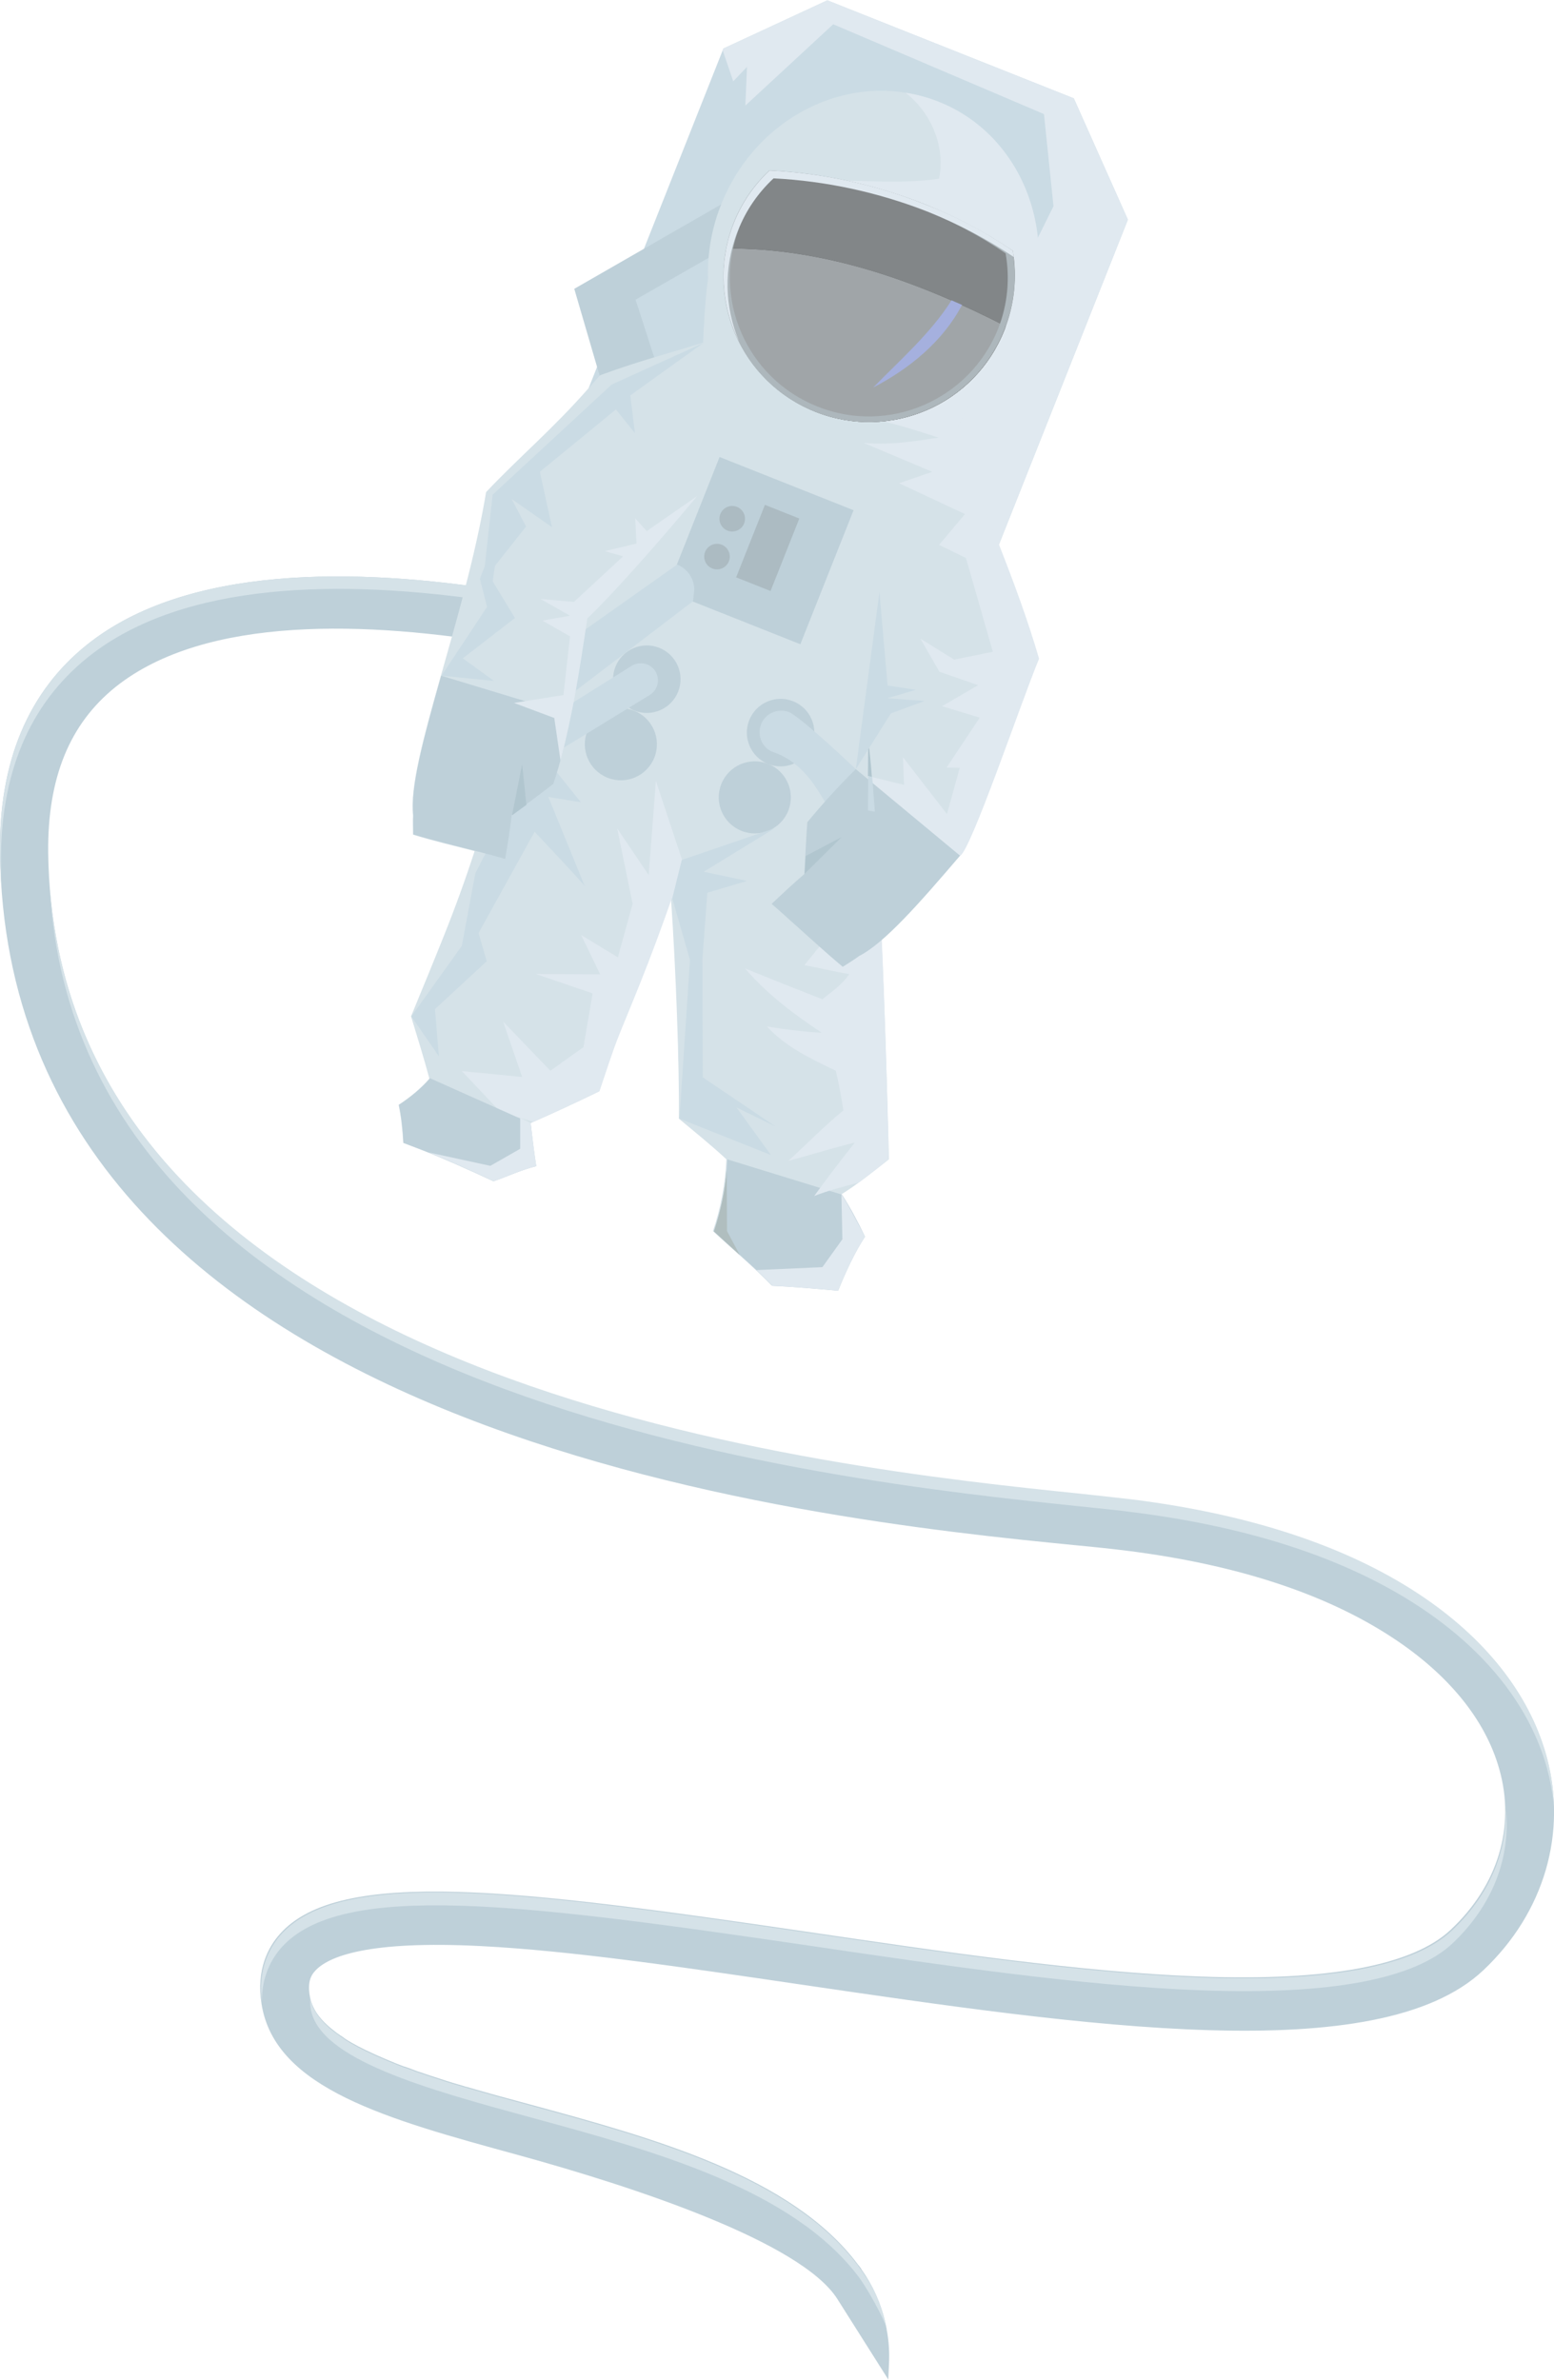 <?xml version="1.0" encoding="utf-8"?>
<!-- Generator: Adobe Illustrator 21.1.0, SVG Export Plug-In . SVG Version: 6.00 Build 0)  -->
<svg version="1.1" id="oops-man" xmlns="http://www.w3.org/2000/svg" xmlns:xlink="http://www.w3.org/1999/xlink" x="0px" y="0px"
	 viewBox="0 0 474.1 726" style="enable-background:new 0 0 474.1 726;" xml:space="preserve">
<style type="text/css">
	.st0{fill:#BED0D9;}
	.st1{fill:#D5E2E8;}
	.st2{fill:#CADBE4;}
	.st3{fill:#E0E9F0;}
	.st4{fill:#B1C6CF;}
	.st5{fill:#B0BEBF;}
	.st6{fill:#ACBBC2;}
	.st7{fill:#828688;}
	.st8{fill:#3A3C3B;}
	.st9{fill:#A0A5A8;}
	.st10{fill:#A5B0DE;}
	.st11{fill:#ADB7BC;}
</style>
<path class="st0" d="M452.5,601c-32.1,30.2-121.7,17-208.3,4.3c-36-5.3-70-10.3-97.3-11.7c-34.8-1.8-46.9,3.2-50.8,7.6
	c-1.2,1.3-2.3,3.3-1.6,7.5c0,0.2,0.1,0.4,0.1,0.6c0.2,0.9,0.5,1.8,0.9,2.7c1.2,2.7,3.5,5.2,6.5,7.5c0.5,0.4,1,0.8,1.5,1.1
	c0,0,0.1,0,0.1,0.1c0.3,0.2,0.5,0.3,0.8,0.5c0.3,0.2,0.6,0.4,0.8,0.6c2.6,1.7,5.6,3.2,8.9,4.7c0.4,0.2,0.7,0.3,1.1,0.5
	c1,0.4,2,0.9,3,1.3c0.2,0.1,0.3,0.1,0.5,0.2c0.4,0.2,0.8,0.3,1.2,0.5c0.4,0.2,0.8,0.3,1.2,0.5c0.7,0.3,1.4,0.5,2.1,0.8l0.4,0.1
	c1.1,0.4,2.3,0.8,3.5,1.3c2.7,0.9,5.6,1.9,8.5,2.8c0.8,0.3,1.7,0.5,2.5,0.8c1,0.3,2.1,0.6,3.1,0.9c0.5,0.2,1,0.3,1.4,0.4
	c6.2,1.8,12.7,3.6,19.1,5.3c37.5,10.2,79.9,21.8,100.1,48.9c0,0.1,0.1,0.1,0.1,0.1c0.4,0.5,0.8,1,1.1,1.6c0.4,0.5,0.7,1.1,1.1,1.6
	c3.2,5,5.3,10.5,6.4,16.3c0,0,0,0,0,0.1c0.7,3.6,0.9,7.2,0.7,10.9l-0.2,4.4c-0.8-1.3-14.7-23.2-15.5-24.5
	c-11-17.5-62.2-34.3-97.5-44c-39.8-10.9-74.1-20.2-78.2-46c-1.7-10.6,2.1-17.5,5.6-21.4c18.1-20.4,72.8-13.6,160.6-0.7
	c41.4,6.1,84.2,12.4,120.4,13.7c39,1.4,64.6-3.4,76.2-14.3c14.4-13.5,19.8-31.4,14.8-49c-4.2-15-15.5-28.9-32.6-40.1
	c-20.4-13.4-47.6-22.3-81-26.5c-4-0.5-9.5-1.1-15.9-1.7C247.6,463.4,2.3,438.1,0,260.2c-0.4-27.8,8.6-49.2,26.6-63.6
	c60.9-48.6,206.1,3,212.3,5.2l-4.6,15.2c-1.4-0.5-144.2-51.2-199-7.5c-14.1,11.3-20.8,27.8-20.6,50.5
	c2.1,163.6,237.5,187.8,314.9,195.8c6.4,0.7,12,1.2,16.2,1.8c35.4,4.5,64.7,14.1,86.9,28.7c20.2,13.3,33.7,30.2,39,49.1
	C478.3,558.8,471.2,583.4,452.5,601z"/>
<path class="st1" d="M26.9,200.4c58.6-46.8,195.3-0.7,211,4.8l1-3.4c-6.2-2.2-151.4-53.8-212.3-5.2C8.6,210.9-0.3,232.3,0,260.2
	c0.1,4.3,0.3,8.4,0.6,12.5c-0.2-2.9-0.3-5.8-0.3-8.7C-0.1,236.2,8.9,214.8,26.9,200.4z"/>
<path class="st1" d="M442.9,588.9c-11.6,10.9-37.3,15.7-76.2,14.3c-36.2-1.3-79-7.6-120.4-13.7c-87.8-12.9-142.5-19.8-160.7,0.7
	c-3.3,3.8-7,10.3-5.7,20.4c-0.1-7.9,3.1-13.3,5.9-16.5c18.1-20.4,72.9-13.6,160.7-0.7c41.4,6.1,84.2,12.4,120.4,13.7
	c39,1.4,64.6-3.4,76.2-14.3c12.2-11.5,17.9-26.2,16.3-41.1C459.8,565.2,454.1,578.4,442.9,588.9z"/>
<path class="st1" d="M471.7,535.2c-5.3-18.8-18.8-35.8-39-49.1c-22.2-14.6-51.4-24.2-86.9-28.7c-4.2-0.5-9.7-1.1-16.2-1.8
	c-75.6-7.8-301.9-31-314.4-184.5c9,156.9,238.5,180.5,314.6,188.4c6.4,0.7,12,1.2,16.2,1.8c35.4,4.5,64.7,14.1,86.9,28.7
	c20.2,13.3,33.7,30.2,39,49.1c1,3.7,1.7,7.4,2.1,11.1C473.9,545.1,473.1,540.2,471.7,535.2z"/>
<path class="st1" d="M264.2,694.2C264.2,694.3,264.2,694.3,264.2,694.2c-0.3-0.5-0.7-1-1.1-1.6C263.4,693.2,263.8,693.7,264.2,694.2
	z"/>
<path class="st1" d="M270.6,710.6c-0.8-3.4-6-12.5-8.4-15.8c-20.2-27.1-62.6-38.7-100.1-48.9c-31.9-8.7-64.8-17.7-67.3-33.2
	c-0.2-1.3-0.2-2.3-0.2-3.2v0c0.2,0.9,0.5,1.9,0.9,2.8c1.3,2.7,3.5,5.2,6.5,7.5c0.5,0.4,1,0.7,1.5,1.1c0,0,0.1,0,0.1,0.1
	c0.3,0.2,0.5,0.3,0.8,0.5c0.3,0.2,0.6,0.4,0.8,0.6c2.6,1.7,5.6,3.2,8.9,4.7c0.4,0.2,0.7,0.3,1.1,0.5c1,0.4,2,0.9,3,1.3
	c0.2,0.1,0.3,0.1,0.5,0.2c0.4,0.2,0.8,0.3,1.2,0.5c0.4,0.1,0.8,0.3,1.2,0.5c0.7,0.3,1.4,0.5,2.1,0.8l0.4,0.1
	c1.1,0.4,2.3,0.8,3.5,1.3c2.7,0.9,5.6,1.9,8.5,2.8c0.8,0.3,1.7,0.5,2.5,0.8c1,0.3,2.1,0.6,3.1,0.9c0.5,0.1,1,0.3,1.4,0.4
	c6.2,1.8,12.7,3.6,19.1,5.3c37.5,10.2,79.9,21.8,100.1,48.9c0.4,0.6,0.8,1.1,1.2,1.7c0.4,0.5,0.7,1.1,1.1,1.6
	C267.4,699.2,269.5,704.8,270.6,710.6z"/>
<polygon class="st2" points="327.6,30 252.4,0.1 220.7,14.8 167,150.1 291.5,199.5 344.1,67 "/>
<polygon class="st0" points="223.4,60.4 175.2,88.1 184.2,118.9 201.2,114 193.9,91.4 218.2,77.5 "/>
<polygon class="st3" points="327.6,30 252.4,0.1 220.7,14.8 220.5,15.4 223.7,24.8 227.9,20.4 227.4,32.2 254.2,7.4 318.5,34.8 
	321.4,62.9 276.6,153.3 291.5,199.5 344.1,67 "/>
<path class="st1" d="M256.7,364.3c5.1-3.2,9.8-7,14.5-10.7c-0.7-28.1-2.1-73.6-4.4-106.1c8.6,2.1,20.8,10.7,26,13.5
	c3-0.9,18.8-47.4,24.1-60c-6.8-23.5-17-45.8-25.7-68.8c1.7-3.6,3.5-7.1,5.5-10.6c6.8-5.8,12.4-13.3,16-22.4
	c10.9-27.5-1-58.1-26.6-68.2c-25.6-10.2-55.2,3.9-66.1,31.4c-3,7.5-4.2,15.2-4,22.6c-0.9,6.6-1.3,14.8-1.5,19.5
	c-6,1.9-12.1,3.6-18.2,5.5c-4.2,1.3-8.4,2.7-12.5,4.2c-0.3,0.1-0.6,0.2-0.9,0.4c-1.2,1.4-2.3,2.7-3.5,4
	c-10.8,12.3-21.2,21-31.1,31.5c-6.5,39.2-24.2,82.1-22.3,98.6c-0.1,2,0,4,0,5.9c6.2,1.9,12.6,3.4,18.8,5c-2.9,8.9-6.1,17.7-9.6,26.4
	c-3.2,8-6.5,16-9.8,24c1.9,6.3,3.9,12.6,5.6,19c-2.7,3.1-5.9,5.7-9.4,8c0.8,3.8,1.2,7.7,1.4,11.6c1.8,0.7,3.7,1.4,5.5,2.1
	c7.4,2.9,14.7,6.2,22,9.6c4.3-1.5,8.5-3.5,13-4.6c-0.7-4.3-1.2-8.7-1.7-13.1c6-2.6,14-6.3,21-9.7c1.9-5.8,3.7-11.7,6-17.5
	c0-0.1,3.5-8.5,6.1-15c3.5-8.8,6.8-17.5,9.8-26.4c1.5,21.3,2.6,51.5,2.4,67.2c4.9,4.1,9.9,8.1,14.5,12.4c-0.3,7.4-1.7,14.9-4.1,21.9
	c6,5.6,12.2,10.7,17.9,16.6c6.7,0.3,13.3,0.9,20,1.5c2.3-5.7,4.9-11.4,8.2-16.5C261.6,372.8,259.4,368.4,256.7,364.3z M248.8,125.5
	c-22.8-9-33.9-34.8-24.9-57.6c2.5-6.3,6.2-11.6,10.9-16c16,0.8,32.1,4.3,47.1,10.2c9.5,3.8,18.7,8.6,27.1,14.3
	c1.4,7.9,0.7,16.2-2.5,24.2C297.4,123.5,271.6,134.6,248.8,125.5z"/>
<path class="st3" d="M317,200.9c-6.8-23.3-16.8-45.4-25.4-68.2c-9.4,1.3-18.7,3.3-28.1,2.4l20.9,8.8l-10.1,3.5l20.1,9.4l-7.9,9.4
	l8.2,4l8.2,28.6l-11.8,2.4l-10.3-6.4l5.8,10.1l11.8,4.1l-11,6.4l11.5,3.5l-10.1,15.2l4,0.1l-3.9,14.1L275.5,231l0.3,8.4L266,237
	c0.3,3.3,0.6,6.9,0.8,10.6c8.6,2.1,20.8,10.7,26,13.5C296,260.1,311.7,213.6,317,200.9z"/>
<path class="st4" d="M264.9,225.9l-0.1,10.8l1.2,0.3C265.7,232.9,265.3,229.2,264.9,225.9z"/>
<path class="st0" d="M221.8,353.6c0,0,0.1,0.1,0.1,0.1c-0.3,7.4-1.7,14.9-4.1,21.9c6,5.6,12.2,10.7,17.9,16.6
	c6.7,0.3,13.3,0.9,20,1.5c2.3-5.7,4.9-11.4,8.2-16.5c-2.1-4.4-4.4-8.7-7-12.8L221.8,353.6z"/>
<path class="st3" d="M256.8,364.4l-0.1,0L257,378l-6.1,8.5l-20.1,0.9c1.7,1.6,3.3,3.2,4.9,4.8c6.7,0.3,13.3,0.9,20,1.5
	c2.3-5.7,4.9-11.4,8.2-16.5C261.6,372.9,259.4,368.5,256.8,364.4z"/>
<path class="st3" d="M296.9,121.6c6.8-5.8,12.4-13.3,16-22.4c10.9-27.5-1-58.1-26.6-68.2c-3.3-1.3-6.6-2.2-10-2.7
	c7.7,6,12.2,16.3,10.2,26.2c-9.3,1.4-18.7,0.8-28.2,0.6c8,1.7,15.9,4.1,23.5,7.1c9.5,3.8,18.7,8.6,27.1,14.3
	c1.4,7.9,0.7,16.2-2.5,24.2c-6.3,15.9-20.8,26.2-36.8,27.8c7.8,2,15.4,4.5,23,7.1c-0.4-1.1-0.9-2.2-1.3-3.4
	C293,128.6,294.9,125,296.9,121.6z"/>
<path class="st3" d="M189,315.4c0-0.1,3.5-8.5,6.1-15c3.5-8.7,6.7-17.4,9.8-26.2c0-0.1,0-0.1,0.1-0.2c0,0,0,0.1,0,0.1l0.2-0.1
	l2.9-11.7l-8-24.1l-2.2,28.7l-9.6-14.2l4.7,23l-4.5,16.3l-11.2-6.8l5.8,12l-19.6-0.1l17.3,5.9l-2.8,16.4l-10.1,7.2l-14.4-15
	l5.8,16.9l-18.4-1.8l11.8,12.5l10,3c5.9-2.6,13.5-6.1,20.2-9.4C184.9,327,186.7,321.1,189,315.4z"/>
<path class="st3" d="M268.4,273.4c-4.4,3-9,5.7-13.6,8.3c0,0.4,0,0.7,0,1.1c-3.2,3.9-6.2,7.7-9.4,11.6c4.6,0.8,9.1,2,13.7,2.7
	c-2.1,3.2-5.3,5.3-8.2,7.7c-7.9-3.1-15.7-6.2-23.6-9.4c6.6,7.7,14.8,13.9,23.4,19.6c-5.6-0.3-11.1-1-16.7-1.9
	c5.5,6.1,13.3,9.8,21,13.5c0.9,3.9,1.7,8,2.3,12.1c-6,4.9-11.2,10.3-16.8,15.4c6.7-1.8,13.7-4,20.3-5.6c-4.3,5.4-8.4,10.8-12.4,16.3
	c4.4-1.7,9-2.9,13.6-4.1c3.1-2.3,6.1-4.7,9.1-7.1C270.7,332.4,269.8,301.3,268.4,273.4z"/>
<path class="st0" d="M131.1,329c-2.7,3.1-5.9,5.7-9.4,8c0.8,3.8,1.2,7.7,1.4,11.6c1.8,0.7,3.7,1.4,5.5,2.1c7.4,2.9,14.7,6.2,22,9.6
	c4.3-1.5,8.5-3.5,13-4.6c-0.7-4.3-1.2-8.7-1.7-13.1c0,0,0,0,0,0l-30.9-13.8C131.1,328.8,131.1,328.9,131.1,329z"/>
<path class="st3" d="M161.9,342.5C161.9,342.5,161.9,342.5,161.9,342.5l-3.2-1.5l0,9.4l-9.1,5.2l-18.9-4.1
	c6.7,2.7,13.3,5.7,19.9,8.8c4.3-1.5,8.5-3.5,13-4.6C163,351.3,162.4,346.9,161.9,342.5z"/>
<path class="st5" d="M221.8,375.5l-0.1-18.5c-0.5,6.3-1.9,12.6-3.9,18.6c2.6,2.4,5.3,4.8,7.9,7.2L221.8,375.5z"/>
<rect x="210" y="146" transform="matrix(0.929 0.369 -0.369 0.929 78.316 -73.731)" class="st0" width="44" height="44"/>
<rect x="228.7" y="155.3" transform="matrix(0.929 0.369 -0.369 0.929 78.208 -74.676)" class="st6" width="11.3" height="23.8"/>
<ellipse transform="matrix(0.369 -0.929 0.929 0.369 -5.92 307.425)" class="st6" cx="223.4" cy="158.1" rx="3.9" ry="3.9"/>
<ellipse transform="matrix(0.369 -0.929 0.929 0.369 -19.551 310.455)" class="st6" cx="218.8" cy="169.6" rx="3.9" ry="3.9"/>
<path class="st2" d="M206.6,172.2L206.6,172.2c3.5,1.4,5.7,5.1,5.1,8.8l-0.3,2.4l-35.8,27.3l3-18.7L206.6,172.2z"/>
<ellipse transform="matrix(0.369 -0.929 0.929 0.369 -67.907 314.132)" class="st0" cx="197.4" cy="207.1" rx="10.3" ry="10.3"/>
<ellipse transform="matrix(0.369 -0.929 0.929 0.369 -91.298 319.33)" class="st0" cx="189.5" cy="226.9" rx="11" ry="11"/>
<ellipse transform="matrix(0.369 -0.929 0.929 0.369 -57.192 362.351)" class="st0" cx="238.2" cy="223.3" rx="10.3" ry="10.3"/>
<path class="st2" d="M261.1,234.6c1.4,1.3-6.4,6.7-9.4,10c-2.5-4-6.7-12.1-15.8-15.2c-3.4-1.2-5-5.1-3.7-8.5c1.3-3.3,5.1-5,8.5-3.7
	C244,218.6,257,230.7,261.1,234.6z"/>
<ellipse transform="matrix(0.369 -0.929 0.929 0.369 -80.582 367.55)" class="st0" cx="230.4" cy="243.1" rx="11" ry="11"/>
<path class="st2" d="M173.7,215l19-11.9c2.4-1.5,5.7-0.8,7.2,1.6l0,0c1.6,2.5,0.8,5.8-1.7,7.3l-26.1,16L173.7,215z"/>
<path class="st0" d="M261.1,234.6l31.8,26.4c-12.5,14.6-23.1,26.7-30.8,30.6c-1.6,1.2-3.3,2.2-5,3.3c-5-4.2-9.8-8.6-14.6-12.9
	c-2.4-2.1-4.7-4.3-7.1-6.3c3.3-3.1,6.6-6.2,10-9.1c0.3-5.2,0.5-10.5,0.9-15.8C251,245.1,255.9,239.7,261.1,234.6z"/>
<polygon class="st4" points="245.5,266.5 256.8,255.3 245.8,261.1 "/>
<path class="st7" d="M306.4,100.7c-9,22.8-34.8,33.9-57.6,24.9c-22.8-9-33.9-34.8-24.9-57.6c2.5-6.3,6.2-11.6,10.9-16
	c16,0.8,32.1,4.3,47.1,10.2c9.5,3.8,18.7,8.6,27.1,14.3C310.3,84.4,309.6,92.7,306.4,100.7z"/>
<path class="st8" d="M221.6,75.8c-4,20.6,7,41.7,27.2,49.8c22.8,9,48.6-2.1,57.6-24.9c0.2-0.4,0.3-0.8,0.4-1.2
	C280,85.8,251.7,75.6,221.6,75.8z"/>
<path class="st9" d="M221.6,75.8c-4,20.6,7,41.7,27.2,49.8c22.8,9,48.6-2.1,57.6-24.9c0.2-0.4,0.3-0.8,0.4-1.2
	C280,85.8,251.7,75.6,221.6,75.8z"/>
<path class="st10" d="M293.5,93c-1.1-0.5-2.1-0.9-3.2-1.4c-6.3,10-15.8,18.3-23.9,26.6C277.4,112.5,287.7,104.1,293.5,93z"/>
<path class="st11" d="M308.9,76.5c-8.4-5.8-17.5-10.6-27.1-14.3c-15-6-31.1-9.4-47.1-10.2c-4.6,4.3-8.4,9.7-10.9,16
	c-9,22.8,2.1,48.6,24.9,57.6c22.8,9,48.6-2.1,57.6-24.9C309.6,92.7,310.3,84.4,308.9,76.5z M249.4,124c-21.7-8.6-32.4-33.2-23.7-55
	c2.4-6,6-11.1,10.4-15.2c15.3,0.8,30.6,4.1,44.9,9.8c9.1,3.6,17.8,8.2,25.8,13.7c1.3,7.5,0.7,15.4-2.3,23
	C295.8,122,271.1,132.7,249.4,124z"/>
<path class="st3" d="M225.1,70.4c2.5-6.3,6.2-11.6,10.9-16c16,0.8,32.1,4.3,47.1,10.2c9.2,3.7,18,8.3,26.2,13.8
	c-0.1-0.6-0.2-1.3-0.3-1.9c-8.4-5.8-17.5-10.6-27.1-14.3c-15-6-31.1-9.4-47.1-10.2c-4.6,4.3-8.4,9.7-10.9,16
	c-4.9,12.2-3.9,25.3,1.6,36.2C221.1,93.8,220.6,81.7,225.1,70.4z"/>
<path class="st2" d="M261.1,234.6l10.7-17l10.3-3.8c0,0-12-0.8-11.3-0.9c0.7-0.1,8.6-2.5,8.6-2.5l-8.6-1.3l-2.5-28.5L261.1,234.6z"
	/>
<polygon class="st2" points="207.3,341.2 210.5,292.8 205.1,274 208,262.3 236.4,252.6 214.7,265.9 227.9,268.7 215.8,272.3 
	214.3,292.5 214.4,328.6 236.6,343.6 224.7,337.8 235.2,352.3 "/>
<path class="st2" d="M133.9,322.2l-8.4-12.2l15.4-21.5l4.1-22.1l19.4-37.7l12.8,16l-9.9-1.6c0,0,11.4,27.9,11.1,27.2
	c-0.3-0.7-15.3-16.6-15.3-16.6l-17.1,30.9l2.5,8.6l-15.8,14.6L133.9,322.2z"/>
<path class="st0" d="M174.2,218.1l-39.6-12c-5.2,18.5-9.5,34-8.5,42.5c-0.1,2,0,4,0,5.9c6.2,1.9,12.6,3.4,18.8,5
	c3.1,0.8,6.2,1.6,9.2,2.5c0.8-4.5,1.5-8.9,2-13.4c4.2-3.1,8.5-6.2,12.7-9.5C171.1,232.3,172.8,225.2,174.2,218.1z"/>
<polygon class="st4" points="156.2,248.7 159.3,233.1 160.6,245.5 "/>
<polygon class="st2" points="134.7,206.1 148.6,185.1 146.4,176.5 147.9,172.7 150.3,150.9 186.6,117.3 214.6,104.6 192.3,120.6 
	193.7,132.1 187.9,124.9 164.7,143.9 168.4,160.8 156.1,152.2 160.5,160.6 151,172.6 150.3,177.3 157.1,188.5 141.2,200.8 
	150.7,207.7 "/>
<path class="st3" d="M212.7,151.3L197.3,162l-3.5-3.9l0.4,7.7l-9.7,2.3l5.6,1.6l-15,13.9l-10.2-0.9l9,5.1l-8.4,1.5l8.4,4.8l-2,17.9
	l-15.1,2.4l12.3,4.6L171,232c3.8-14.2,6-28.8,8.2-43.4C185.7,182.5,199.3,167.4,212.7,151.3z"/>
<path class="st2" d="M264.9,236.7l-0.1,10.5c0.7,0.1,1.4,0.2,2.1,0.4c-0.3-3.7-0.5-7.2-0.8-10.6L264.9,236.7z"/>
</svg>
